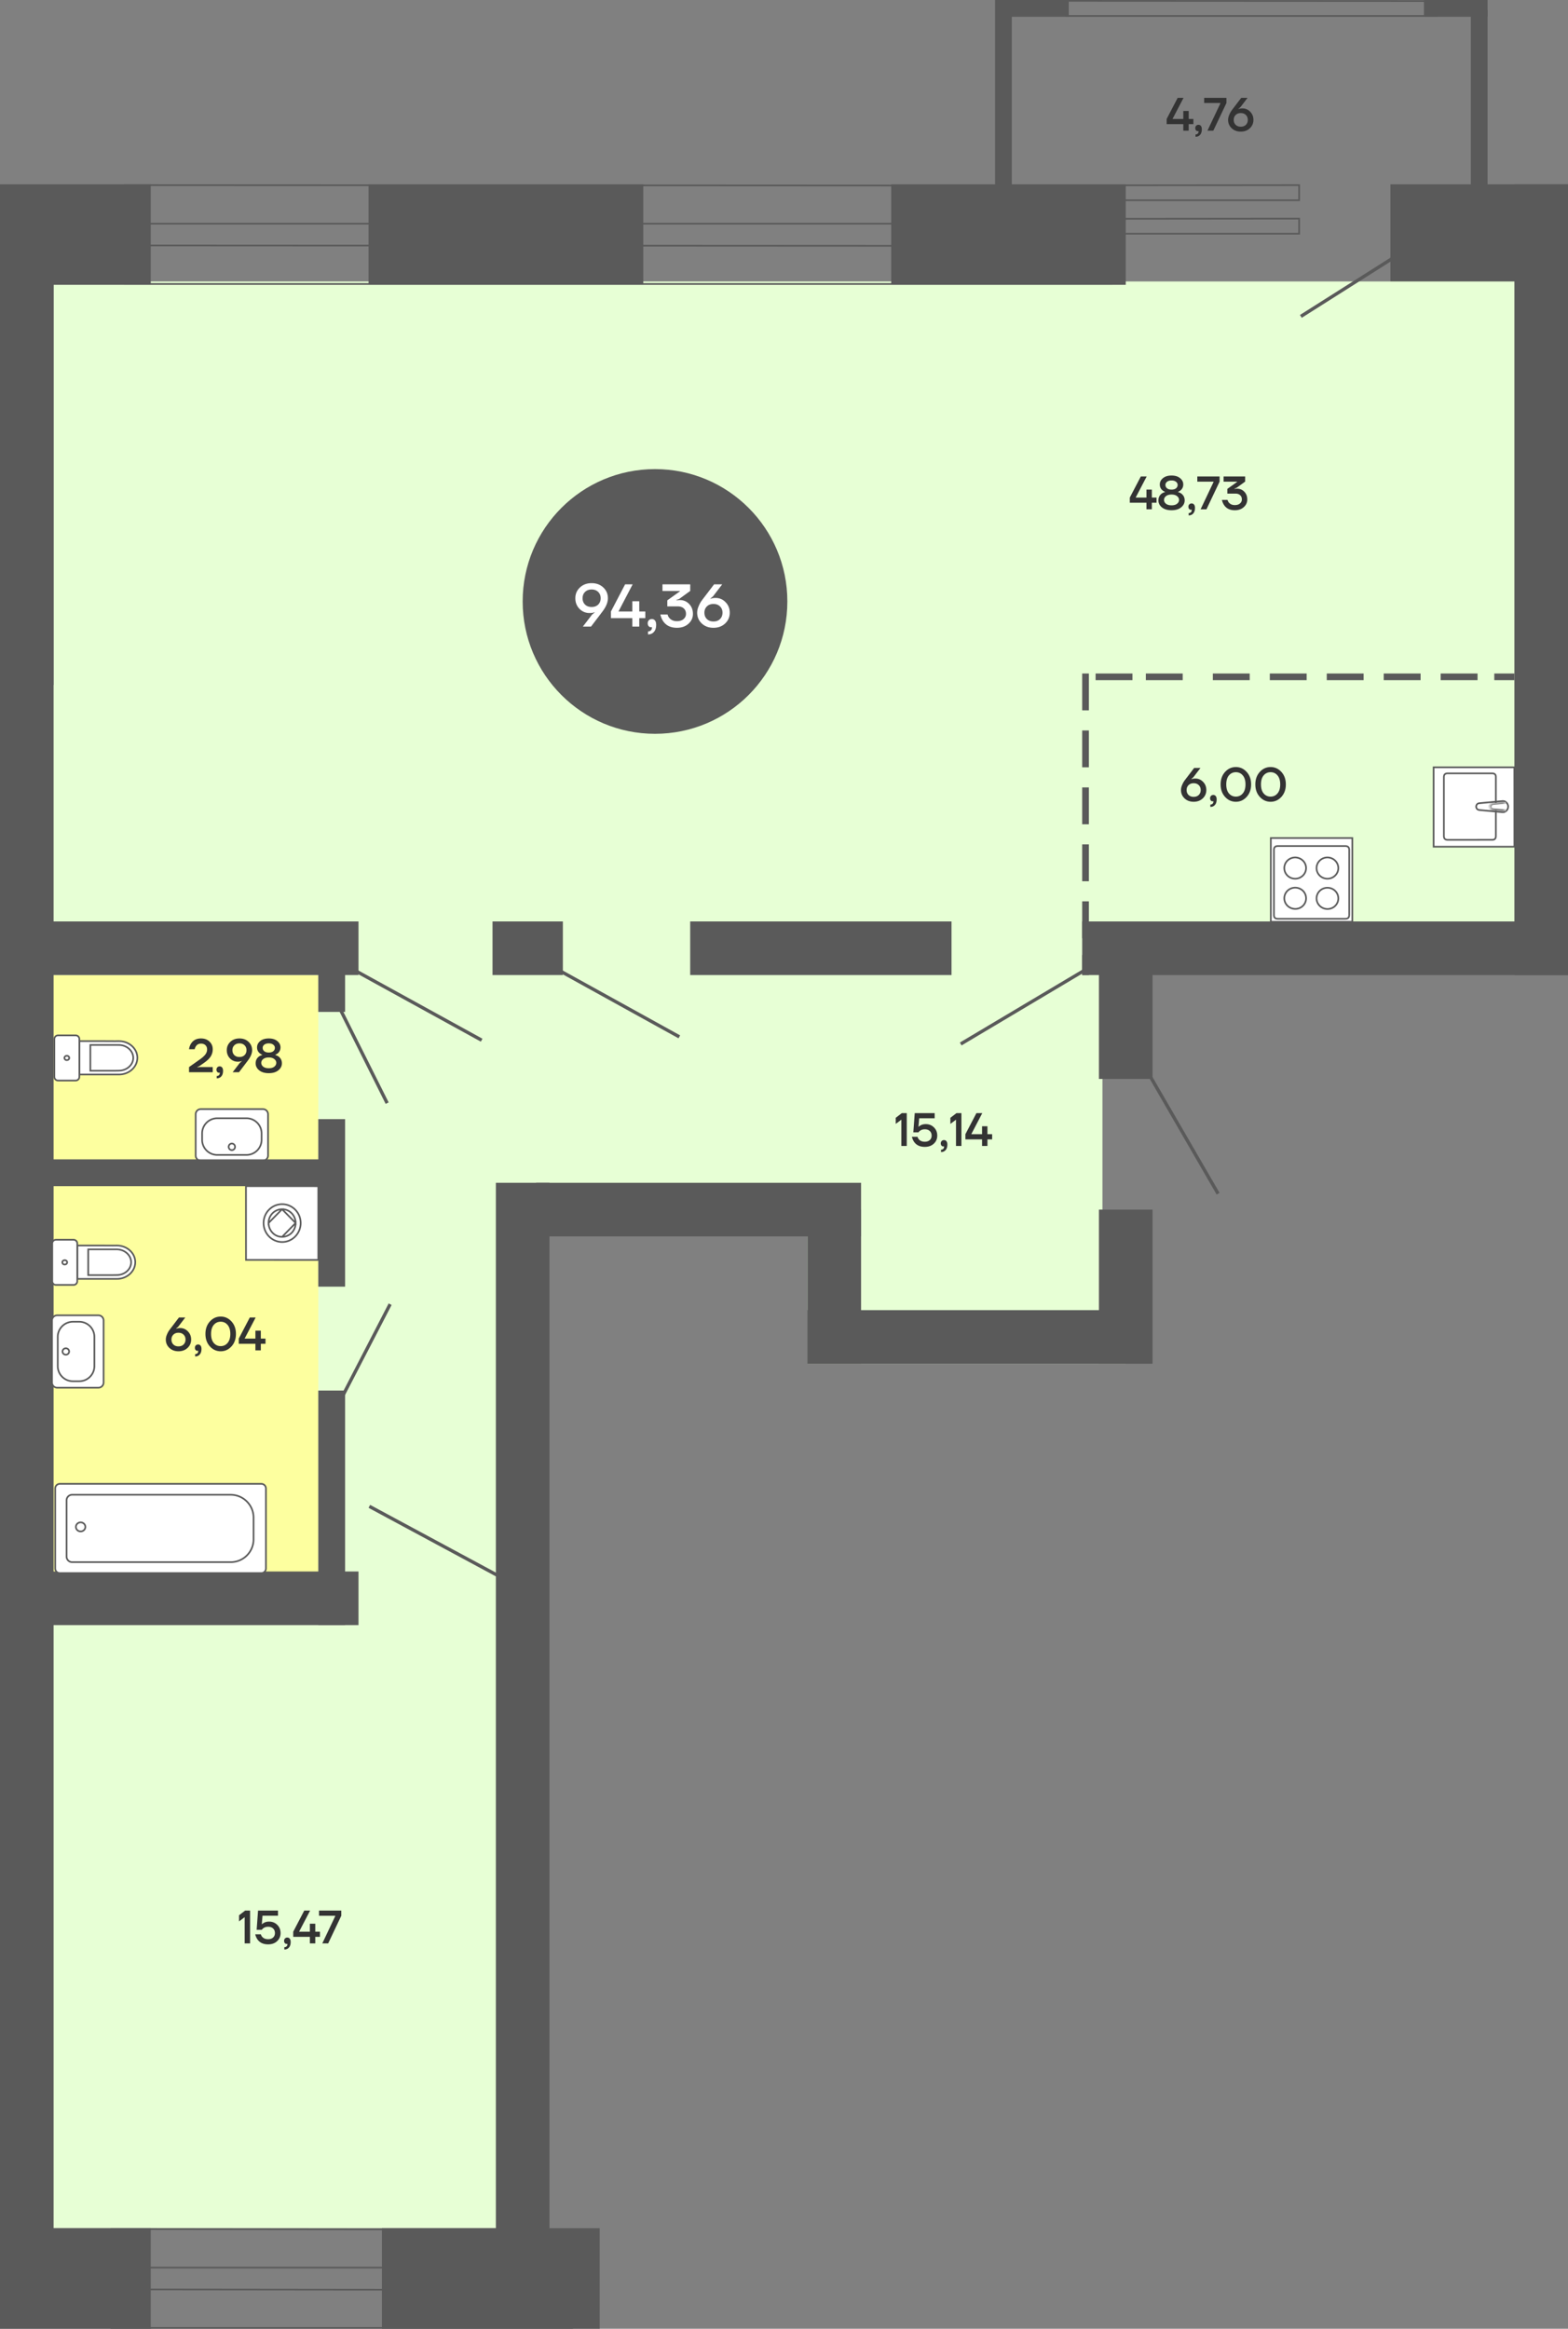 <svg width="468" height="695" fill="none" xmlns="http://www.w3.org/2000/svg"><rect width="100%" height="100%" fill="#808080" stroke="none"/><path fill="#5A5A5A" d="M415 55v30h53V55z"/><path d="M16 84v195.674h452V84H16Z" fill="#E7FFD5"/><path d="M13 204.415v158.673h316V204.415H13Z" fill="#E7FFD5"/><path d="M10 324.829v151.522h145V324.829H10Z" fill="#E7FFD5"/><path d="M7 445.244V665h145V445.244H7ZM13 231.5v135.674h316V231.5H13Z" fill="#E7FFD5"/><path fill="#E7FFD5" d="M336 407v-42h-95v42z"/><circle cx="195.5" cy="179.5" r="39.5" fill="#5A5A5A"/><path d="M171.72 178.54c0-1.272.456-2.34 1.368-3.204.912-.864 2.076-1.296 3.492-1.296s2.58.432 3.492 1.296c.912.864 1.368 1.932 1.368 3.204 0 1.14-.474 2.37-1.422 3.69l-.396.54c-.168.216-.282.366-.342.45L176.4 187h-2.43l2.718-3.546.792-.684v-.09c-.024.012-.144.06-.36.144-.312.084-.702.126-1.17.126-1.176 0-2.178-.42-3.006-1.26-.816-.852-1.224-1.902-1.224-3.15Zm2.898-1.872c-.492.48-.738 1.104-.738 1.872s.246 1.398.738 1.89c.492.48 1.146.72 1.962.72.816 0 1.47-.24 1.962-.72.492-.492.738-1.122.738-1.89 0-.768-.246-1.392-.738-1.872-.492-.492-1.146-.738-1.962-.738-.816 0-1.47.246-1.962.738Zm7.726 7.812v-1.98l4.23-8.1h2.25l-4.23 8.1h4.14v-3.06h2.07v3.06h1.8v1.98h-1.8V187h-2.07v-2.52h-6.39Zm10.98 1.53c0-.36.114-.66.342-.9a1.2 1.2 0 0 1 .882-.36c.396 0 .708.144.936.432.24.288.36.714.36 1.278 0 .924-.222 1.632-.666 2.124-.432.504-1.02.756-1.764.756v-.9c.36 0 .642-.102.846-.306.216-.192.324-.45.324-.774v-.108c-.012-.012-.018-.036-.018-.072v-.054l-.108.036a.932.932 0 0 1-.234.018c-.24 0-.45-.108-.63-.324-.18-.216-.27-.498-.27-.846Zm3.775-2.61h2.16c.084.372.246.702.486.99.54.66 1.308.99 2.304.99.828 0 1.482-.204 1.962-.612.492-.42.738-.936.738-1.548 0-.696-.222-1.242-.666-1.638-.432-.408-1.05-.612-1.854-.612h-3.06v-1.8l3.78-2.7v-.09h-5.22v-1.98h8.28v1.962l-3.24 2.358-.9.36v.09l.288-.036c.396-.036.63-.054.702-.054 1.128 0 2.07.39 2.826 1.17.756.78 1.134 1.77 1.134 2.97 0 1.152-.444 2.13-1.332 2.934-.888.804-2.034 1.206-3.438 1.206-1.86 0-3.234-.66-4.122-1.98-.384-.564-.66-1.224-.828-1.98Zm10.988-.54c0-.576.126-1.176.378-1.8.264-.636.516-1.134.756-1.494.252-.372.594-.834 1.026-1.386l2.88-3.78h2.43l-2.718 3.546-.792.684v.09l.36-.126a4.53 4.53 0 0 1 1.17-.144c1.176 0 2.172.426 2.988 1.278.828.84 1.242 1.884 1.242 3.132 0 1.272-.456 2.34-1.368 3.204-.912.864-2.076 1.296-3.492 1.296s-2.58-.432-3.492-1.296c-.912-.864-1.368-1.932-1.368-3.204Zm2.898-1.872c-.492.48-.738 1.104-.738 1.872s.246 1.398.738 1.89c.492.48 1.146.72 1.962.72.816 0 1.47-.24 1.962-.72.492-.492.738-1.122.738-1.89 0-.768-.246-1.392-.738-1.872-.492-.492-1.146-.738-1.962-.738-.816 0-1.47.246-1.962.738Z" fill="#fff"/><path d="M352.49 235.78c0-.448.098-.915.294-1.4.205-.495.401-.882.588-1.162.196-.289.462-.649.798-1.078l2.24-2.94h1.89l-2.114 2.758-.616.532v.07l.28-.098c.28-.075.583-.112.91-.112.915 0 1.689.331 2.324.994.644.653.966 1.465.966 2.436 0 .989-.355 1.82-1.064 2.492-.709.672-1.615 1.008-2.716 1.008-1.101 0-2.007-.336-2.716-1.008-.709-.672-1.064-1.503-1.064-2.492Zm2.254-1.456c-.383.373-.574.859-.574 1.456s.191 1.087.574 1.47c.383.373.891.56 1.526.56s1.143-.187 1.526-.56c.383-.383.574-.873.574-1.47s-.191-1.083-.574-1.456c-.383-.383-.891-.574-1.526-.574s-1.143.191-1.526.574Zm6.429 3.906c0-.28.089-.513.266-.7a.933.933 0 0 1 .686-.28c.308 0 .551.112.728.336.187.224.28.555.28.994 0 .719-.172 1.269-.518 1.652-.336.392-.793.588-1.372.588v-.7c.28 0 .5-.079.658-.238a.765.765 0 0 0 .252-.602v-.084c-.009-.009-.014-.028-.014-.056v-.042l-.084.028a.738.738 0 0 1-.182.014c-.186 0-.35-.084-.49-.252-.14-.168-.21-.387-.21-.658Zm4.476-.406c-.886-.971-1.33-2.212-1.33-3.724s.444-2.753 1.33-3.724c.887-.971 1.96-1.456 3.22-1.456 1.26 0 2.334.485 3.22 1.456.887.971 1.33 2.212 1.33 3.724s-.443 2.753-1.33 3.724c-.886.971-1.96 1.456-3.22 1.456-1.26 0-2.333-.485-3.22-1.456Zm1.148-6.412c-.532.635-.798 1.531-.798 2.688 0 1.157.266 2.053.798 2.688.542.635 1.232.952 2.072.952.84 0 1.526-.317 2.058-.952.542-.635.812-1.531.812-2.688 0-1.157-.27-2.053-.812-2.688-.532-.635-1.218-.952-2.058-.952-.84 0-1.53.317-2.072.952Zm9.216 6.412c-.887-.971-1.33-2.212-1.33-3.724s.443-2.753 1.33-3.724c.886-.971 1.96-1.456 3.22-1.456 1.26 0 2.333.485 3.22 1.456.886.971 1.33 2.212 1.33 3.724s-.444 2.753-1.33 3.724c-.887.971-1.96 1.456-3.22 1.456-1.26 0-2.334-.485-3.22-1.456Zm1.148-6.412c-.532.635-.798 1.531-.798 2.688 0 1.157.266 2.053.798 2.688.541.635 1.232.952 2.072.952.84 0 1.526-.317 2.058-.952.541-.635.812-1.531.812-2.688 0-1.157-.271-2.053-.812-2.688-.532-.635-1.218-.952-2.058-.952-.84 0-1.531.317-2.072.952ZM337.21 150.04v-1.54l3.29-6.3h1.75l-3.29 6.3h3.22v-2.38h1.61v2.38h1.4v1.54h-1.4V152h-1.61v-1.96h-4.97Zm8.539-.7c0-.849.327-1.526.98-2.03a3.16 3.16 0 0 1 .98-.448v-.084a2.568 2.568 0 0 1-.77-.462c-.513-.439-.77-1.017-.77-1.736 0-.737.313-1.363.938-1.876.635-.523 1.489-.784 2.562-.784 1.074 0 1.923.261 2.548.784.635.513.952 1.139.952 1.876 0 .7-.256 1.279-.77 1.736-.242.196-.499.35-.77.462v.084c.355.093.682.247.98.462.654.504.98 1.176.98 2.016 0 .812-.354 1.507-1.064 2.086-.7.569-1.652.854-2.856.854s-2.16-.285-2.87-.854c-.7-.579-1.05-1.274-1.05-2.086Zm2.1-4.62c0 .411.159.747.476 1.008.318.261.766.392 1.344.392.579 0 1.027-.131 1.344-.392.318-.261.476-.597.476-1.008 0-.373-.163-.686-.49-.938-.317-.261-.76-.392-1.33-.392-.569 0-1.017.131-1.344.392-.317.252-.476.565-.476.938Zm.168 3.346c-.392.308-.588.686-.588 1.134 0 .448.196.831.588 1.148.402.308.952.462 1.652.462s1.246-.154 1.638-.462c.402-.317.602-.7.602-1.148 0-.448-.2-.826-.602-1.134-.392-.317-.938-.476-1.638-.476s-1.25.159-1.652.476Zm6.688 3.164c0-.28.088-.513.266-.7a.93.93 0 0 1 .686-.28c.308 0 .55.112.728.336.186.224.28.555.28.994 0 .719-.173 1.269-.518 1.652-.336.392-.794.588-1.372.588v-.7c.28 0 .499-.079.658-.238a.765.765 0 0 0 .252-.602v-.084c-.01-.009-.014-.028-.014-.056v-.042l-.084.028a.743.743 0 0 1-.182.014c-.187 0-.35-.084-.49-.252-.14-.168-.21-.387-.21-.658Zm2.656-7.49v-1.54h6.65v1.54l-3.92 8.26h-1.75l3.85-8.12v-.14h-4.83Zm7.348 5.46h1.68c.065.289.191.546.378.77.42.513 1.017.77 1.792.77.644 0 1.153-.159 1.526-.476.383-.327.574-.728.574-1.204 0-.541-.173-.966-.518-1.274-.336-.317-.817-.476-1.442-.476h-2.38v-1.4l2.94-2.1v-.07h-4.06v-1.54h6.44v1.526l-2.52 1.834-.7.28v.07l.224-.028c.308-.028.49-.042.546-.042.877 0 1.61.303 2.198.91.588.607.882 1.377.882 2.31 0 .896-.345 1.657-1.036 2.282-.691.625-1.582.938-2.674.938-1.447 0-2.515-.513-3.206-1.54a4.406 4.406 0 0 1-.644-1.54ZM348.21 37.04V35.5l3.29-6.3h1.75l-3.29 6.3h3.22v-2.38h1.61v2.38h1.4v1.54h-1.4V39h-1.61v-1.96h-4.97Zm8.539 1.19c0-.28.089-.513.266-.7a.934.934 0 0 1 .686-.28c.308 0 .551.112.728.336.187.224.28.555.28.994 0 .719-.172 1.27-.518 1.652-.336.392-.793.588-1.372.588v-.7c.28 0 .5-.08.658-.238a.765.765 0 0 0 .252-.602v-.084c-.009-.01-.014-.028-.014-.056v-.042l-.084.028a.722.722 0 0 1-.182.014c-.186 0-.35-.084-.49-.252-.14-.168-.21-.387-.21-.658Zm2.657-7.49V29.2h6.65v1.54l-3.92 8.26h-1.75l3.85-8.12v-.14h-4.83Zm7.145 5.04c0-.448.098-.915.294-1.4.205-.495.401-.882.588-1.162.196-.29.462-.649.798-1.078l2.24-2.94h1.89l-2.114 2.758-.616.532v.07l.28-.098a3.52 3.52 0 0 1 .91-.112c.914 0 1.689.331 2.324.994.644.653.966 1.465.966 2.436 0 .99-.355 1.82-1.064 2.492-.71.672-1.615 1.008-2.716 1.008-1.102 0-2.007-.336-2.716-1.008-.71-.672-1.064-1.503-1.064-2.492Zm2.254-1.456c-.383.373-.574.859-.574 1.456s.191 1.087.574 1.47c.382.373.891.56 1.526.56.634 0 1.143-.187 1.526-.56.382-.383.574-.873.574-1.47s-.192-1.083-.574-1.456c-.383-.383-.892-.574-1.526-.574-.635 0-1.144.191-1.526.574ZM267.35 335.42v-1.82l1.82-1.4h1.47v9.8h-1.61v-7.84l-1.68 1.26Zm4.831 3.85h1.68c.075.289.201.537.378.742.411.485 1.008.728 1.792.728.625 0 1.12-.168 1.484-.504.364-.336.546-.775.546-1.316 0-.569-.182-1.027-.546-1.372-.364-.345-.859-.518-1.484-.518-.579 0-1.069.154-1.47.462a1.916 1.916 0 0 0-.42.448h-1.54l.42-5.74h5.95v1.54h-4.62l-.21 2.52h.07c.149-.149.322-.275.518-.378.439-.261.966-.392 1.582-.392.98 0 1.797.327 2.45.98.653.653.98 1.47.98 2.45 0 .961-.345 1.764-1.036 2.408-.681.635-1.573.952-2.674.952-1.437 0-2.506-.499-3.206-1.498a4.417 4.417 0 0 1-.644-1.512Zm8.613 1.96c0-.28.089-.513.266-.7a.933.933 0 0 1 .686-.28c.308 0 .551.112.728.336.187.224.28.555.28.994 0 .719-.172 1.269-.518 1.652-.336.392-.793.588-1.372.588v-.7c.28 0 .5-.079.658-.238a.765.765 0 0 0 .252-.602v-.084c-.009-.009-.014-.028-.014-.056v-.042l-.084.028a.738.738 0 0 1-.182.014c-.186 0-.35-.084-.49-.252-.14-.168-.21-.387-.21-.658Zm2.867-5.81v-1.82l1.82-1.4h1.47v9.8h-1.61v-7.84l-1.68 1.26Zm4.481 4.62v-1.54l3.29-6.3h1.75l-3.29 6.3h3.22v-2.38h1.61v2.38h1.4v1.54h-1.4V342h-1.61v-1.96h-4.97Z" fill="#333"/><path d="M403.626 250.108v24.996h-24.325v-24.996h24.325Z" fill="#fff" stroke="#5A5A5A" stroke-width=".5"/><path d="M402.699 273.077v-19.453c0-.738-.392-1.13-1.162-1.13H381.39c-.786 0-1.163.376-1.163 1.13v19.453c-.015.754.377 1.131 1.147 1.131h20.147c.786.015 1.178-.377 1.178-1.131Z" fill="#fff" stroke="#5A5A5A" stroke-width=".5"/><path d="M396.199 271.288c-1.791-.016-3.251-1.429-3.251-3.171 0-1.759 1.46-3.172 3.251-3.172 1.805 0 3.25 1.413 3.25 3.172 0 1.758-1.445 3.171-3.25 3.171Zm-9.627-.03c-1.79-.016-3.25-1.429-3.25-3.172 0-1.758 1.46-3.171 3.25-3.171 1.806 0 3.251 1.413 3.251 3.171.016 1.759-1.445 3.187-3.251 3.172Zm.001-9.014c-1.806 0-3.251-1.413-3.251-3.171 0-1.759 1.46-3.172 3.251-3.172 1.79.016 3.25 1.429 3.25 3.172 0 1.742-1.46 3.171-3.25 3.171Zm9.626 0c-1.806 0-3.251-1.413-3.251-3.171 0-1.759 1.46-3.172 3.251-3.172 1.79.016 3.25 1.429 3.25 3.172 0 1.742-1.46 3.171-3.25 3.171Z" stroke="#5A5A5A" stroke-width=".5"/><path d="M451.985 229h-24.089v23.699H452L451.985 229Z" fill="#fff" stroke="#5A5A5A" stroke-width=".5"/><path d="M445.378 230.803h-13.317c-.742 0-1.106.364-1.106 1.122v17.607c0 .727.364 1.106 1.091 1.121l13.332-.015c.727.015 1.091-.363 1.091-1.106v-17.607c.03-.743-.348-1.122-1.091-1.122Z" fill="#fff" stroke="#5A5A5A" stroke-width=".5"/><path d="M450.137 240.728c-.015.925-.712 1.667-1.591 1.667l-6.984-.651-.015-.016c-.531 0-.955-.439-.955-1 0-.56.424-1 .97-1.015l6.984-.651c.864 0 1.576.742 1.591 1.666Z" stroke="#5A5A5A" stroke-width=".5"/><mask id="a" fill="#fff"><path fill-rule="evenodd" clip-rule="evenodd" d="m449.454 242.107-3.803-.363a.988.988 0 0 1-.954-1.031.98.98 0 0 1 .954-1l3.803-.363"/></mask><path fill-rule="evenodd" clip-rule="evenodd" d="m449.454 242.107-3.803-.363a.988.988 0 0 1-.954-1.031.98.98 0 0 1 .954-1l3.803-.363" fill="#fff"/><path d="m445.651 241.744.015-.5h.016l.017.002-.048.498Zm-.954-1.031h.5v.014l-.5-.014Zm.954-1 .048.498-.017.002h-.016l-.015-.5Zm3.756 2.892-3.803-.364.095-.995 3.803.364-.095.995Zm-3.77-.361a1.489 1.489 0 0 1-1.44-1.544l1 .027a.488.488 0 0 0 .469.517l-.029 1Zm-1.44-1.531a1.48 1.48 0 0 1 1.44-1.5l.029 1a.48.48 0 0 0-.469.5h-1Zm1.407-1.497 3.803-.364.095.995-3.803.364-.095-.995Z" fill="#5A5A5A" mask="url(#a)"/><path d="M9 291h86v179H9V291Z" fill="#FDFF9F"/><path d="m35.524 310.72-1.18.016-3.067-.016h-7.591v9.957h11.838c3.017 0 5.476-2.244 5.476-4.995 0-2.719-2.46-4.962-5.476-4.962Z" fill="#fff" stroke="#5A5A5A" stroke-width=".5"/><path d="M35.458 311.866h-8.493v7.681h7.559l.934-.017c2.378 0 4.313-1.703 4.313-3.832-.017-2.112-1.952-3.832-4.313-3.832Zm-18.134 10.612h5.263c.607 0 1.099-.491 1.099-1.097v-11.284c0-.606-.492-1.097-1.099-1.097h-5.263c-.607 0-1.099.491-1.099 1.097v11.268c0 .622.492 1.113 1.099 1.113Z" fill="#fff" stroke="#5A5A5A" stroke-width=".5"/><path d="M19.948 316.386c.41 0 .721-.295.721-.639.017-.36-.311-.655-.721-.655s-.721.295-.721.639a.683.683 0 0 0 .721.655ZM80 344.848V332.54c0-.855-.684-1.54-1.539-1.54h-18.52c-.854 0-1.538.685-1.538 1.54v12.308c0 .856.684 1.541 1.539 1.541h18.52c.84 0 1.538-.685 1.538-1.541Z" fill="#fff" stroke="#5A5A5A" stroke-width=".5"/><path d="M78.076 340.156v-1.897a4.52 4.52 0 0 0-4.516-4.521h-8.718a4.52 4.52 0 0 0-4.516 4.521v1.897a4.52 4.52 0 0 0 4.516 4.521h8.718a4.52 4.52 0 0 0 4.516-4.521Z" fill="#fff" stroke="#5A5A5A" stroke-width=".5"/><path d="M70.156 342.267c0-.543-.427-.984-.955-.984-.527 0-.954.441-.954.984 0 .543.427.984.954.984.528 0 .955-.441.955-.984Z" fill="#fff" stroke="#5A5A5A" stroke-width=".5"/><path fill="#5A5A5A" d="M266 55v30h70V55z"/><path stroke="#5A5A5A" d="m418.268 75.422-30 19"/><path d="m318.25.25 110.457.063.041 4.437H318.25V.25Z" stroke="#5A5A5A" stroke-width=".5" stroke-miterlimit="10"/><path fill="#5A5A5A" d="M302 0h-5v82h5zm142 3h-5v79h5z"/><path fill="#5A5A5A" d="M425 0v5h19V0zM300 0v5h19V0z"/><path d="m387.75 55.25-63.475.063-.024 4.437h63.499v-4.5Zm0 10-63.475.063-.024 4.437h63.499v-4.5Z" stroke="#5A5A5A" stroke-width=".5" stroke-miterlimit="10"/><path fill="#5A5A5A" d="M110 55v30h82V55zM0 55v30h45V55z"/><path fill="#5A5A5A" d="M16 61H0v607h16zm452-6h-16v236h16z"/><path fill="#5A5A5A" d="M323 275v16h145v-16zm129-72v-2h-6v2zm-11 0v-2h-11v2zm-17 0v-2h-11v2zm-17 0v-2h-11v2zm-17 0v-2h-11v2zm-17 0v-2h-11v2zm-20 0v-2h-11v2zm-15 0v-2h-11v2z"/><path fill="#5A5A5A" d="M323 291h2v-6h-2zm0-11h2v-11h-2zm0-17h2v-11h-2zm0-17h2v-11h-2zm0-17h2v-11h-2zm0-17h2v-11h-2zm5 110h16v-46h-16zm0 85h16v-46h-16zm-87 0h16v-46h-16z"/><path fill="#5A5A5A" d="M160 353v16h97v-16zm176 54v-16h-95v16z"/><path fill="#5A5A5A" d="M164 353h-16v329h16zM13 469v16h94v-16zM9 275v16h98v-16zm138 0v16h21v-16zm59 0v16h78v-16zM0 665v30h45v-30z"/><path fill="#5A5A5A" d="M114 665v30h65v-30z"/><path d="m37.25 55.25 294.381.152.116 11.348H37.25v-11.5Zm-4 610 137.445.152.054 11.348H33.25v-11.5Zm4-592 294.381.152.116 11.348H37.25v-11.5Zm-4 610 137.445.152.054 11.348H33.25v-11.5Z" stroke="#5A5A5A" stroke-width=".5" stroke-miterlimit="10"/><path fill="#5A5A5A" d="M103 415h-8v70h8zm0-81h-8v50h8zm0-58h-8v26h8z"/><path fill="#5A5A5A" d="M13 346v8h86v-8z"/><path d="m34.895 371.72-1.18.016-3.067-.016h-7.59v9.957h11.837c3.017 0 5.476-2.244 5.476-4.995 0-2.719-2.46-4.962-5.476-4.962Z" fill="#fff" stroke="#5A5A5A" stroke-width=".5"/><path d="M34.83 372.866h-8.494v7.681h7.559l.934-.017c2.378 0 4.313-1.703 4.313-3.832-.017-2.112-1.952-3.832-4.313-3.832Zm-18.135 10.612h5.263c.607 0 1.099-.491 1.099-1.097v-11.284c0-.606-.492-1.097-1.099-1.097h-5.263c-.607 0-1.098.491-1.098 1.097v11.268a1.1 1.1 0 0 0 1.098 1.113Z" fill="#fff" stroke="#5A5A5A" stroke-width=".5"/><path d="M19.32 377.386c.409 0 .72-.295.72-.639.017-.36-.311-.655-.72-.655-.41 0-.722.295-.722.639a.683.683 0 0 0 .721.655Zm-2.254 36.759h12.308c.856 0 1.54-.684 1.54-1.538v-18.52c0-.854-.684-1.538-1.54-1.538H17.066c-.856 0-1.54.684-1.54 1.538v18.52c0 .84.684 1.538 1.54 1.538Z" fill="#fff" stroke="#5A5A5A" stroke-width=".5"/><path d="M21.757 412.222h1.897a4.52 4.52 0 0 0 4.521-4.516v-8.718a4.52 4.52 0 0 0-4.52-4.516h-1.898a4.52 4.52 0 0 0-4.52 4.516v8.718a4.52 4.52 0 0 0 4.52 4.516Z" fill="#fff" stroke="#5A5A5A" stroke-width=".5"/><path d="M19.647 404.302c.544 0 .984-.427.984-.955 0-.527-.44-.954-.984-.954-.543 0-.984.427-.984.954 0 .528.44.955.984.955Zm-1.783 38.542h60.121c.77 0 1.386.615 1.386 1.384v23.867a1.38 1.38 0 0 1-1.386 1.384h-60.12a1.38 1.38 0 0 1-1.386-1.384v-23.867c0-.769.63-1.384 1.385-1.384Z" fill="#fff" stroke="#5A5A5A" stroke-width=".5"/><path d="M75.676 452.925v6.487a6.798 6.798 0 0 1-6.803 6.796H21.532a1.66 1.66 0 0 1-1.666-1.664v-16.779a1.66 1.66 0 0 1 1.666-1.663h47.327c3.765.014 6.817 3.062 6.817 6.823Z" fill="#fff" stroke="#5A5A5A" stroke-width=".5"/><path d="M25.479 455.693c0-.749-.633-1.357-1.414-1.357-.78 0-1.414.608-1.414 1.357s.633 1.356 1.414 1.356c.78 0 1.414-.607 1.414-1.356ZM95 376.024v-22.01L73.412 354l.014 22.01 21.574.014Z" fill="#fff" stroke="#5A5A5A" stroke-width=".5"/><path d="M78.669 365.005c0-3.114 2.475-5.628 5.537-5.628s5.536 2.514 5.536 5.642c0 3.114-2.474 5.656-5.536 5.656-3.062-.014-5.537-2.556-5.537-5.67Z" stroke="#5A5A5A" stroke-width=".5"/><path d="M84.206 369.125a3.874 3.874 0 0 1-2.852-1.201 4.266 4.266 0 0 1-1.189-2.905m4.027-4.134a4.033 4.033 0 0 0-2.852 1.201 4.186 4.186 0 0 0-1.189 2.919l4.041-4.12Zm.014 8.24a4.033 4.033 0 0 0 2.852-1.201 4.2 4.2 0 0 0 1.175-2.919l-4.027 4.12Zm-.014-8.24c1.133 0 2.14.461 2.852 1.201l.014.014a4.167 4.167 0 0 1 1.175 2.891l-4.041-4.106Z" stroke="#5A5A5A" stroke-width=".5"/><path stroke="#5A5A5A" d="m149.237 470.56-39-21m-8.793-31.33 15-29m212.3-102.66-42 25m54.823 6.68 22 38m-263.014-57.026 15 30m-11.794-40.786 40 22m20.999-22 38 21"/><path d="M49.49 399.78c0-.448.098-.915.294-1.4.205-.495.401-.882.588-1.162.196-.289.462-.649.798-1.078l2.24-2.94h1.89l-2.114 2.758-.616.532v.07l.28-.098c.28-.075.583-.112.91-.112.915 0 1.69.331 2.324.994.644.653.966 1.465.966 2.436 0 .989-.355 1.82-1.064 2.492-.71.672-1.615 1.008-2.716 1.008-1.101 0-2.007-.336-2.716-1.008-.71-.672-1.064-1.503-1.064-2.492Zm2.254-1.456c-.383.373-.574.859-.574 1.456s.191 1.087.574 1.47c.383.373.891.56 1.526.56s1.143-.187 1.526-.56c.383-.383.574-.873.574-1.47s-.191-1.083-.574-1.456c-.383-.383-.891-.574-1.526-.574s-1.143.191-1.526.574Zm6.43 3.906c0-.28.088-.513.265-.7a.931.931 0 0 1 .686-.28c.308 0 .55.112.728.336.187.224.28.555.28.994 0 .719-.172 1.269-.518 1.652-.336.392-.793.588-1.372.588v-.7c.28 0 .5-.079.658-.238a.765.765 0 0 0 .252-.602v-.084c-.01-.009-.014-.028-.014-.056v-.042l-.084.028a.742.742 0 0 1-.182.014c-.186 0-.35-.084-.49-.252-.14-.168-.21-.387-.21-.658Zm4.476-.406c-.887-.971-1.33-2.212-1.33-3.724s.443-2.753 1.33-3.724c.886-.971 1.96-1.456 3.22-1.456 1.26 0 2.333.485 3.22 1.456.886.971 1.33 2.212 1.33 3.724s-.444 2.753-1.33 3.724c-.887.971-1.96 1.456-3.22 1.456-1.26 0-2.334-.485-3.22-1.456Zm1.148-6.412c-.532.635-.799 1.531-.799 2.688 0 1.157.267 2.053.798 2.688.542.635 1.233.952 2.073.952.84 0 1.525-.317 2.057-.952.542-.635.813-1.531.813-2.688 0-1.157-.271-2.053-.813-2.688-.532-.635-1.218-.952-2.058-.952-.84 0-1.53.317-2.072.952Zm7.465 5.628v-1.54l3.29-6.3h1.75l-3.29 6.3h3.22v-2.38h1.61v2.38h1.4v1.54h-1.4V403h-1.61v-1.96h-4.97Zm.087 172.38v-1.82l1.82-1.4h1.47v9.8h-1.61v-7.84l-1.68 1.26Zm4.831 3.85h1.68c.075.289.2.537.378.742.41.485 1.008.728 1.792.728.625 0 1.12-.168 1.484-.504.364-.336.546-.775.546-1.316 0-.569-.182-1.027-.546-1.372-.364-.345-.859-.518-1.484-.518-.579 0-1.069.154-1.47.462a1.928 1.928 0 0 0-.42.448h-1.54l.42-5.74h5.95v1.54h-4.62l-.21 2.52h.07a2.13 2.13 0 0 1 .518-.378c.439-.261.966-.392 1.582-.392.98 0 1.797.327 2.45.98.653.653.98 1.47.98 2.45 0 .961-.345 1.764-1.036 2.408-.681.635-1.573.952-2.674.952-1.437 0-2.506-.499-3.206-1.498a4.417 4.417 0 0 1-.644-1.512Zm8.613 1.96c0-.28.089-.513.266-.7a.931.931 0 0 1 .686-.28c.308 0 .551.112.728.336.187.224.28.555.28.994 0 .719-.172 1.269-.518 1.652-.336.392-.793.588-1.372.588v-.7c.28 0 .5-.079.658-.238a.765.765 0 0 0 .252-.602v-.084c-.009-.009-.014-.028-.014-.056v-.042l-.084.028a.742.742 0 0 1-.182.014c-.186 0-.35-.084-.49-.252-.14-.168-.21-.387-.21-.658Zm2.727-1.19v-1.54l3.29-6.3h1.75l-3.29 6.3h3.22v-2.38h1.61v2.38h1.4v1.54h-1.4V580h-1.61v-1.96h-4.97Zm7.695-6.3v-1.54h6.65v1.54l-3.92 8.26h-1.75l3.85-8.12v-.14h-4.83ZM56.42 320v-1.54l3.346-2.366c.728-.523 1.25-1.008 1.568-1.456.317-.448.476-.924.476-1.428 0-.532-.163-.957-.49-1.274-.327-.317-.77-.476-1.33-.476-.69 0-1.209.28-1.554.84-.15.243-.261.523-.336.84h-1.68a4.332 4.332 0 0 1 .546-1.61c.663-1.073 1.67-1.61 3.024-1.61 1.036 0 1.876.308 2.52.924.653.607.98 1.372.98 2.296a3.95 3.95 0 0 1-.616 2.17c-.41.635-1.069 1.265-1.974 1.89l-1.4.98-.63.28v.07l.84-.07h3.78V320h-7.07Zm8.193-.77c0-.28.088-.513.266-.7a.932.932 0 0 1 .686-.28c.308 0 .55.112.728.336.186.224.28.555.28.994 0 .719-.173 1.269-.518 1.652-.336.392-.794.588-1.372.588v-.7c.28 0 .5-.079.658-.238a.765.765 0 0 0 .252-.602v-.084c-.01-.009-.014-.028-.014-.056v-.042l-.084.028a.741.741 0 0 1-.182.014c-.187 0-.35-.084-.49-.252-.14-.168-.21-.387-.21-.658Zm3.076-5.81c0-.989.355-1.82 1.064-2.492.71-.672 1.615-1.008 2.716-1.008 1.101 0 2.007.336 2.716 1.008.71.672 1.064 1.503 1.064 2.492 0 .887-.369 1.843-1.106 2.87l-.308.42c-.13.168-.22.285-.266.35l-2.24 2.94h-1.89l2.114-2.758.616-.532v-.07a7.398 7.398 0 0 1-.28.112 3.581 3.581 0 0 1-.91.098 3.163 3.163 0 0 1-2.338-.98c-.635-.663-.952-1.479-.952-2.45Zm2.254-1.456c-.383.373-.574.859-.574 1.456s.191 1.087.574 1.47c.383.373.891.56 1.526.56s1.143-.187 1.526-.56c.383-.383.574-.873.574-1.47s-.191-1.083-.574-1.456c-.383-.383-.891-.574-1.526-.574s-1.143.191-1.526.574Zm6.36 5.376c0-.849.326-1.526.98-2.03a3.15 3.15 0 0 1 .98-.448v-.084a2.564 2.564 0 0 1-.77-.462c-.514-.439-.77-1.017-.77-1.736 0-.737.312-1.363.937-1.876.635-.523 1.489-.784 2.562-.784 1.074 0 1.923.261 2.548.784.635.513.952 1.139.952 1.876 0 .7-.256 1.279-.77 1.736-.242.196-.5.35-.77.462v.084c.355.093.681.247.98.462.653.504.98 1.176.98 2.016 0 .812-.355 1.507-1.064 2.086-.7.569-1.652.854-2.856.854s-2.16-.285-2.87-.854c-.7-.579-1.05-1.274-1.05-2.086Zm2.1-4.62c0 .411.158.747.475 1.008.317.261.766.392 1.344.392.579 0 1.027-.131 1.344-.392.317-.261.476-.597.476-1.008 0-.373-.163-.686-.49-.938-.317-.261-.76-.392-1.33-.392-.57 0-1.017.131-1.344.392-.317.252-.476.565-.476.938Zm.167 3.346c-.392.308-.588.686-.588 1.134 0 .448.196.831.588 1.148.402.308.952.462 1.652.462s1.246-.154 1.638-.462c.401-.317.602-.7.602-1.148 0-.448-.2-.826-.602-1.134-.392-.317-.938-.476-1.638-.476s-1.25.159-1.652.476Z" fill="#333"/></svg>
